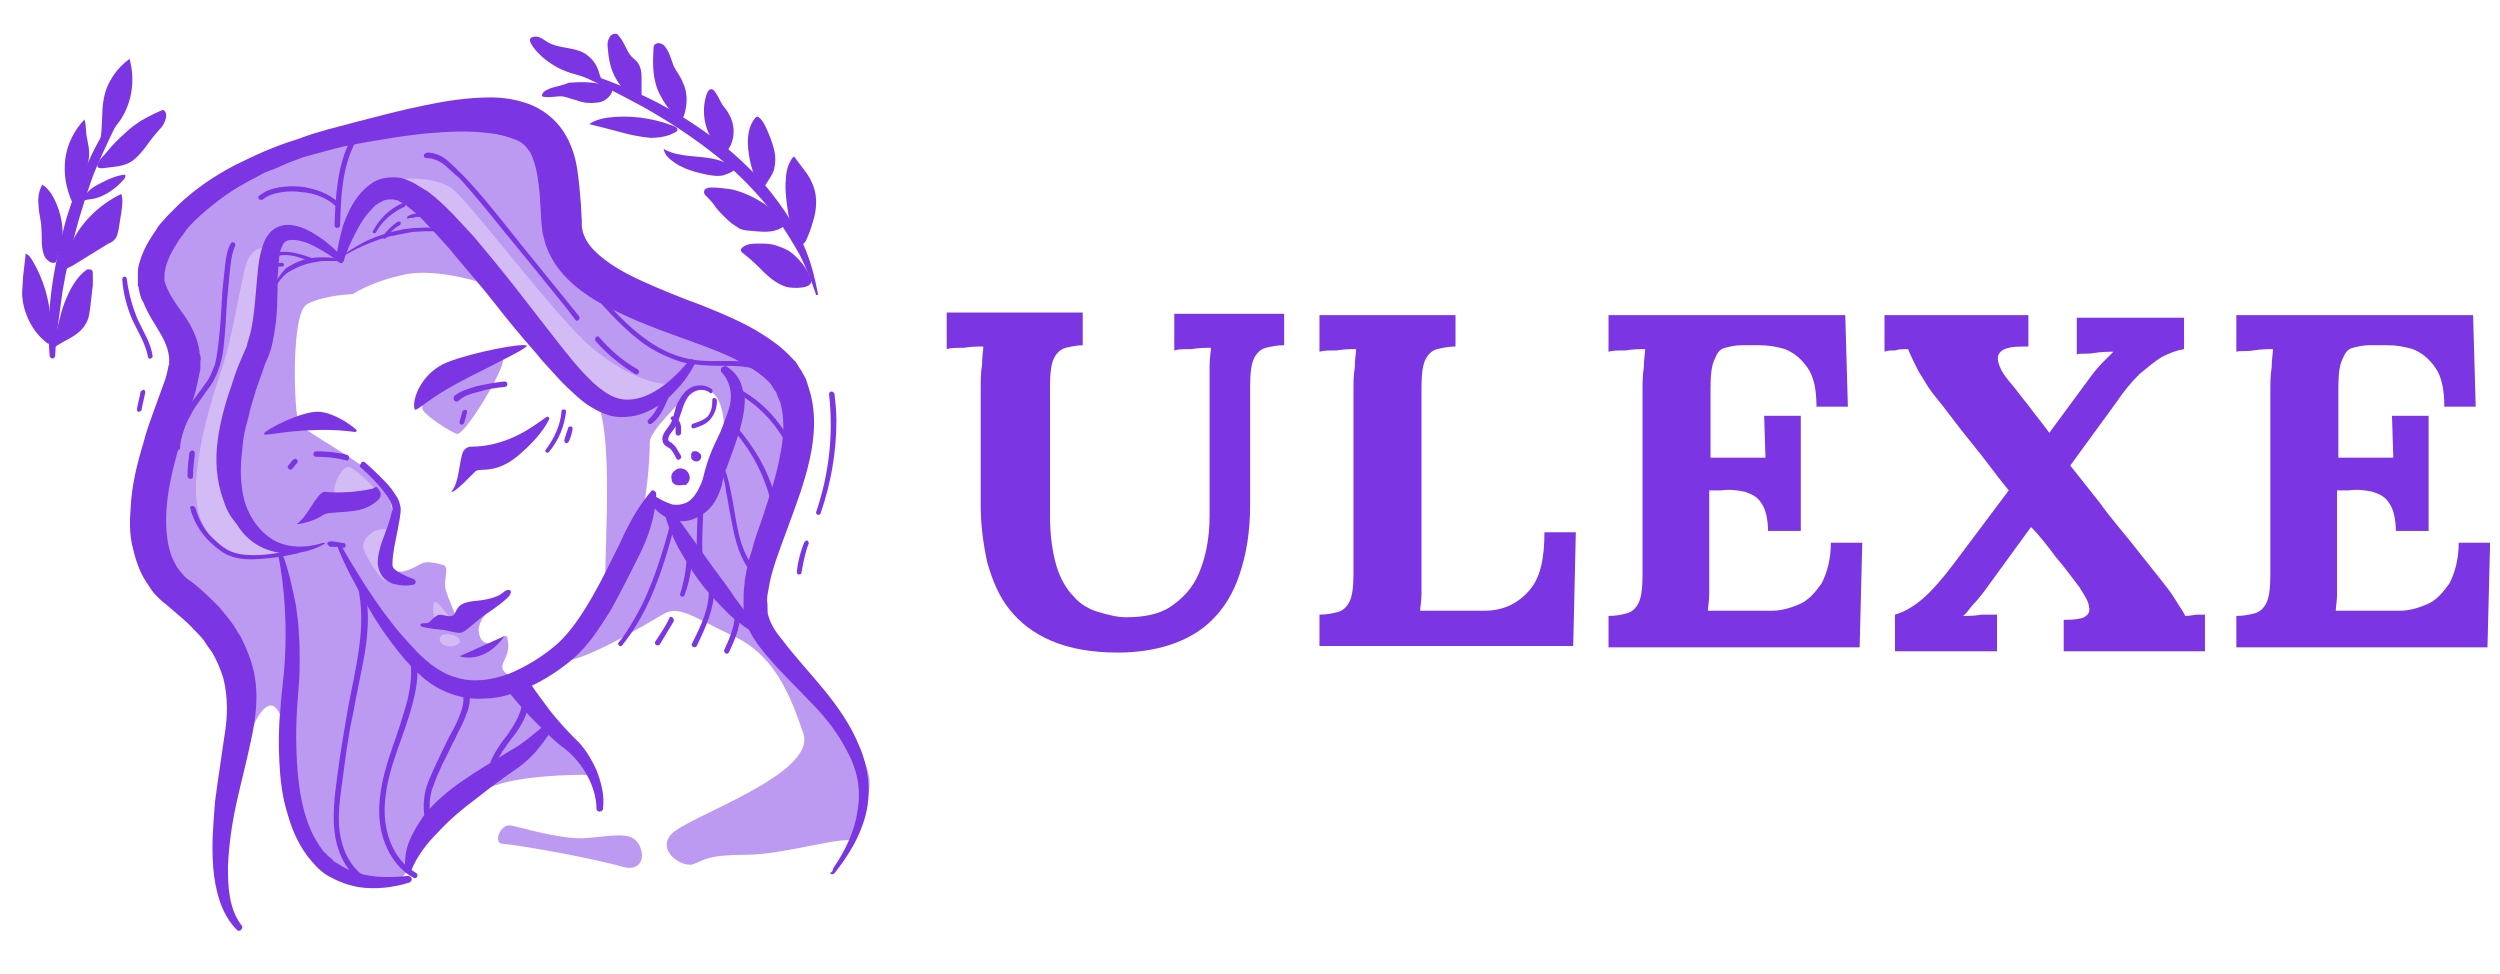 <svg width="272" height="106" viewBox="0 0 272 106" fill="none" xmlns="http://www.w3.org/2000/svg">
<path d="M117.942 37.558C117.231 37.558 116.519 37.7 115.95 37.842C115.381 37.985 114.954 38.411 114.669 38.981C114.385 39.55 114.242 40.546 114.242 41.969V56.2C114.242 58.335 114.527 60.185 114.954 61.608C115.381 63.031 116.092 64.169 116.804 64.881C117.515 65.735 118.512 66.304 119.508 66.588C120.504 66.873 121.5 67.158 122.496 67.158C124.346 67.158 126.054 66.873 127.335 66.019C128.615 65.165 129.754 64.027 130.465 62.319C131.177 60.611 131.604 58.619 131.604 56.058V42.538C131.604 41.542 131.604 40.688 131.604 39.835C131.604 38.981 131.746 38.269 131.746 37.842C131.177 37.842 130.465 37.842 129.612 37.985C128.758 37.985 128.188 37.985 127.762 38.127V34.142H139.715V37.558C139.004 37.558 138.292 37.7 137.723 37.842C137.154 37.985 136.727 38.411 136.442 38.981C136.158 39.55 136.015 40.546 136.015 41.969V54.919C136.015 57.908 135.588 60.327 134.877 62.462C134.165 64.596 133.169 66.162 131.888 67.442C130.608 68.723 129.042 69.577 127.335 70.146C125.627 70.715 123.635 71 121.642 71C118.796 71 116.377 70.573 114.385 69.719C112.392 68.865 110.969 67.727 109.831 66.304C108.692 64.881 107.981 63.173 107.412 61.181C106.985 59.188 106.7 57.196 106.7 54.919V42.396C106.7 41.4 106.7 40.546 106.842 39.692C106.842 38.839 106.985 38.127 106.985 37.7C106.415 37.7 105.704 37.7 104.85 37.842C103.996 37.842 103.427 37.842 103 37.985V34H117.8V37.558H117.942Z" fill="#7B35E3"/>
<path d="M143.558 70.288V66.873C144.411 66.873 144.981 66.731 145.55 66.588C146.119 66.446 146.546 66.019 146.831 65.45C147.115 64.881 147.258 63.885 147.258 62.462V42.681C147.258 41.685 147.258 40.831 147.4 39.977C147.4 39.123 147.542 38.412 147.542 37.985C146.973 37.985 146.261 37.985 145.408 38.127C144.554 38.127 143.985 38.127 143.558 38.269V34.285H158.358V37.7C157.646 37.7 156.935 37.842 156.365 37.985C155.796 38.127 155.369 38.554 155.085 39.123C154.8 39.692 154.658 40.688 154.658 42.112V61.892C154.658 62.889 154.658 63.742 154.658 64.596C154.658 65.45 154.515 66.019 154.515 66.446H161.488C163.481 66.446 165.046 65.735 166.327 64.312C167.608 62.889 168.035 60.754 168.035 57.908H171.45L171.165 70.288H143.558Z" fill="#7B35E3"/>
<path d="M192.368 57.908C192.368 56.485 192.084 55.346 191.657 54.777C191.23 54.065 190.661 53.781 189.807 53.496C189.095 53.354 188.241 53.212 187.245 53.354H185.965V61.892C185.965 62.889 185.965 63.742 185.965 64.596C185.965 65.45 185.822 66.019 185.822 66.446H192.795C193.791 66.446 194.788 66.162 195.784 65.735C196.78 65.308 197.491 64.454 198.203 63.458C198.772 62.319 199.199 60.896 199.199 59.046H202.615L202.33 70.431H175.007V67.015C175.861 67.015 176.43 66.873 176.999 66.731C177.568 66.588 177.995 66.162 178.28 65.592C178.565 65.023 178.707 64.027 178.707 62.604V42.681C178.707 41.685 178.707 40.831 178.849 39.977C178.849 39.123 178.991 38.412 178.991 37.985C178.422 37.985 177.711 37.985 176.857 38.127C176.003 38.127 175.434 38.127 175.007 38.269V34.285H200.765L201.049 44.246H197.634C197.634 42.396 197.349 40.973 196.638 39.977C195.926 38.981 195.215 38.412 194.218 37.985C193.222 37.7 192.368 37.558 191.372 37.558H189.522C188.811 37.558 188.241 37.7 187.672 37.842C187.103 37.985 186.818 38.412 186.534 39.123C186.249 39.692 186.107 40.688 186.107 42.112V49.796H192.084L191.941 45.242H195.926V57.765H192.368V57.908Z" fill="#7B35E3"/>
<path d="M206.174 70.288V66.873C207.17 66.588 208.166 66.019 209.162 65.165C210.158 64.312 211.297 63.031 212.577 61.323L218.554 53.354C217.131 51.646 215.851 49.796 214.427 48.089C213.004 46.381 211.724 44.531 210.301 42.823C209.731 42.112 209.304 41.258 208.735 40.404C208.308 39.55 207.881 38.696 207.597 37.985C207.027 37.985 206.601 37.985 206.174 38.127C205.747 38.127 205.32 38.127 205.035 38.269V34.285H220.689V37.7H220.12C218.981 37.7 218.27 37.842 217.843 38.127C217.416 38.412 217.274 38.839 217.416 39.408C217.558 39.977 217.843 40.546 218.412 41.258C219.266 42.254 219.977 43.25 220.689 44.104C221.401 45.1 222.254 46.096 222.966 47.092L226.951 41.685C227.662 40.688 228.231 39.977 228.658 39.55C229.085 39.123 229.512 38.696 229.939 38.269C229.37 38.269 228.658 38.269 227.804 38.412C226.951 38.554 226.381 38.412 225.954 38.554V34.569H237.624V37.985C236.77 38.127 236.058 38.412 235.204 38.839C234.493 39.265 233.639 39.977 232.785 40.688C231.931 41.542 231.077 42.538 230.224 43.819L225.243 50.65C226.381 52.073 227.377 53.354 228.516 54.777C229.512 56.2 230.651 57.481 231.789 58.904C232.927 60.327 233.924 61.608 235.062 63.031C235.631 63.742 236.201 64.454 236.627 65.165C237.054 65.877 237.481 66.446 237.766 67.015C238.335 67.015 238.762 66.873 239.047 66.873C239.331 66.873 239.616 66.873 239.901 66.873V70.858H224.531V67.442C225.812 67.442 226.666 67.3 226.951 67.015C227.377 66.731 227.377 66.304 227.235 65.735C227.093 65.165 226.666 64.596 226.239 63.885C225.385 62.746 224.531 61.608 223.677 60.612C222.824 59.473 221.97 58.335 220.974 57.339C220.262 58.335 219.408 59.473 218.697 60.469C217.985 61.465 217.131 62.604 216.42 63.6C215.708 64.596 215.139 65.308 214.712 65.735C214.285 66.162 214.001 66.731 213.574 67.015C214.143 67.015 214.854 67.015 215.566 66.873C216.277 66.873 216.847 66.873 217.274 66.873V70.858H206.174V70.288Z" fill="#7B35E3"/>
<path d="M260.676 57.908C260.676 56.485 260.391 55.346 259.964 54.777C259.538 54.065 258.968 53.781 258.114 53.496C257.403 53.354 256.549 53.212 255.553 53.354H254.272V61.892C254.272 62.889 254.272 63.742 254.272 64.596C254.272 65.45 254.13 66.019 254.13 66.446H261.103C262.099 66.446 263.095 66.162 264.091 65.735C265.088 65.308 265.799 64.454 266.511 63.458C267.08 62.319 267.507 60.896 267.507 59.046H270.922L270.638 70.431H243.314V67.015C244.168 67.015 244.738 66.873 245.307 66.731C245.876 66.588 246.303 66.162 246.588 65.592C246.872 65.023 247.014 64.027 247.014 62.604V42.681C247.014 41.685 247.014 40.831 247.157 39.977C247.157 39.123 247.299 38.412 247.299 37.985C246.73 37.985 246.018 37.985 245.164 38.127C244.311 38.269 243.741 38.127 243.314 38.269V34.285H269.072L269.357 44.246H265.941C265.941 42.396 265.657 40.973 264.945 39.977C264.234 38.981 263.522 38.412 262.526 37.985C261.53 37.7 260.676 37.558 259.68 37.558H257.83C257.118 37.558 256.549 37.7 255.98 37.842C255.411 37.985 255.126 38.412 254.841 39.123C254.557 39.692 254.414 40.688 254.414 42.112V49.796H260.391L260.249 45.242H264.234V57.765H260.676V57.908Z" fill="#7B35E3"/>
<mask id="mask0_2251_989" style="mask-type:luminance" maskUnits="userSpaceOnUse" x="1" y="3" width="95" height="100">
<path d="M95.7 3H1.9V102.2H95.7V3Z" fill="white"/>
</mask>
<g mask="url(#mask0_2251_989)">
<path d="M53.5 31.1C53.5 31.1 47.6 29 43.9 29.9C40.2 30.7 38.4 32 38.4 32C38.4 32 35.2 32.1 33.4 33.1C31.6 34.1 32 45.1 32.5 46C33 47 40.2 50.5 41.8 52.9C43.5 55.4 42.2 58.5 42.1 59.9C42 61.3 42.2 62.1 43.2 62.2C44.2 62.3 45.3 61.6 45.9 61.3C46.5 61 47.7 61.3 48.3 61.5C48.9 61.8 48.2 63.2 48.5 64.2C48.8 65.2 49.3 66.2 49.6 67.1C49.9 68 53.4 65.8 53.4 66C53.4 66.3 51.9 67.5 52.1 68.8C52.3 70.1 53.1 70 53.5 70C54 70 55.1 68.7 55.2 69.4C55.3 70.1 55.5 70.6 54.8 72C54.1 73.4 56 73.8 57.5 73.4C58.2 73.2 57.4 75 58.4 76.8C59.4 78.7 62.7 81 63.9 82.9C65.2 84.8 64.5 84.3 63.3 84.3C62.1 84.3 57.6 84.4 54.7 85.2C51.9 86 49.6 87.2 49.6 87.2C49.6 87.2 45.1 92.9 44.6 93.9C44.1 95 44.1 95.8 42.2 95.7C40.3 95.6 32.2 95.6 31.4 83.3C30.6 70.9 26.8 79.1 26.2 83.7C25.6 88.3 26.1 70.8 23.3 67.6C20.4 64.4 13.4 58.9 17.1 49.7C20.8 40.5 20 36.8 18.2 33.5C16.4 30.2 15.7 27.7 19.1 24.3C22.5 20.9 34.6 13.2 52.2 12.8C58.9 13.1 59.8 18 61.3 22.5C62.8 27 62.8 29.2 67.2 31.4C71.6 33.6 79.3 35.6 83.1 38.5C86.9 41.5 87.8 42.7 86.7 48.1C85.6 53.5 83 59.4 83.3 64.1C83.6 68.8 84.1 70.5 86.3 72.6C88.5 74.7 90.2 76 91.6 78.6C93 81.2 94.3 82.5 94.6 84.8C94.8 87 92.8 92.8 92.8 91.7C92.8 90.6 85.5 93 81.2 93C76.9 93 76.6 93.6 75.5 94C74.4 94.5 71.4 92.7 73 90.8C74.6 88.9 88.9 84.3 87.4 79.8C85.9 75.3 84.1 71.2 79.8 69.2C75.5 67.2 73.9 65.8 72.2 66.8C70.6 67.7 63.2 72.3 60.9 71.9C61.9 70 69.6 55.6 70.4 55C71.2 54.4 72 56 73.9 55.8C75.8 55.5 77.1 53.9 78.1 50.9C79.2 47.9 78.9 44.2 77.8 43C76.7 41.7 74.7 42.6 74.2 43.4C73.7 44.2 70.7 46.9 70.7 48.1C70.7 49.3 70.5 56.2 68.4 60.4C66.3 64.6 66.5 64.8 66 64.3C65.4 63.5 67 48.4 65 43.8C63.4 41.5 53.5 31.1 53.5 31.1Z" fill="#BD9AF1"/>
<path d="M43.2 19.5C42.4 19.6 47.4 18.8 49.5 20.8C51.7 22.8 60.1 33.9 63.8 37.3C67.5 40.7 71.6 42.1 73.1 41.7C74.6 41.3 70.1 45.4 67.4 44.4C64.6 43.4 58.3 37 54.9 32.9C51.7 28.8 44.1 19.4 43.2 19.5Z" fill="#D3BCF6"/>
<path d="M48.7 69C49.6 69 50.2 69.6 50 69.9C49.8 70.2 49.1 70.5 48.4 70.2C47.7 70 47.5 69 48.7 69Z" fill="#D3BCF6"/>
<path d="M49.001 67.1C48.801 67.1 48.201 66.2 47.601 65.6C47.001 65 47.001 66.9 47.401 67.5C47.801 68.1 49.001 67.1 49.001 67.1Z" fill="#D3BCF6"/>
<path d="M28.701 27C28.701 27 27.201 26.7 26.601 29.4C26.001 32 25.201 36.7 24.401 39.3C23.601 41.8 20.201 51.3 21.701 56.1C23.201 60.9 27.901 61.7 31.201 59.7C31.201 59.7 28.101 60.7 26.201 56.1C24.401 51.5 25.601 46 27.301 42C28.901 37.9 28.701 27 28.701 27Z" fill="#D3BCF6"/>
<path d="M40.901 53.3C40.901 53.3 38.701 50.9 37.901 50.8C37.201 50.7 35.701 53.5 36.701 54.1C37.801 54.7 40.901 53.3 40.901 53.3Z" fill="#D3BCF6"/>
<path d="M40.7 57.8C39.8 58.3 39.3 59.2 39.6 59.9C39.9 60.6 41.6 63.6 42.1 63.1C42.6 62.6 42.3 58 42.2 57.8C42.2 57.5 41.4 57.5 40.7 57.8Z" fill="#D3BCF6"/>
<path d="M48.501 41.3C46.501 42.4 45.701 44 46.001 44.6C46.301 45.2 48.801 46.9 49.701 47.2C50.601 47.5 55.601 39 54.601 39C53.601 38.9 50.101 40.3 48.501 41.3Z" fill="#BD9AF1"/>
<path d="M55.5 89.8C56.3 89.9 60.7 91.3 63.5 91.2C65.3 91.1 67.2 90.7 68.4 91C69.1 91.2 69.5 91.7 69.7 92.3C70.2 93.7 69.4 94.8 67.7 94.3C66.4 93.9 62.7 93.1 59.3 92.5C55.8 91.9 55.6 91.9 54.6 91.8C53.7 91.7 54.4 89.7 55.5 89.8Z" fill="#BD9AF1"/>
<path d="M36.6 28.1C36.7 26.9 37.001 25.8 37.3 24.6C37.7 23.5 38.2 22.3 39.001 21.3C39.401 20.8 39.901 20.3 40.501 19.9C41.1 19.5 41.901 19.3 42.7 19.3C43.1 19.3 43.401 19.3 43.8 19.4C44.2 19.5 44.501 19.7 44.8 19.8C45.401 20.1 45.901 20.5 46.501 20.8C48.501 22.3 50.001 24.1 51.6 25.8C53.1 27.6 54.6 29.4 56.001 31.2L60.2 36.6C61.6 38.4 63.001 40.2 64.6 41.7C65.4 42.4 66.201 43 67.1 43.3C68.001 43.6 69.001 43.5 69.9 43.2C71.9 42.5 73.6 40.9 75.001 39.2C75.1 39.1 75.3 39 75.501 39.2C75.6 39.3 75.701 39.5 75.6 39.6C75.001 40.7 74.4 41.6 73.501 42.5C72.701 43.4 71.701 44.2 70.6 44.7C70.001 45 69.4 45.2 68.701 45.3C68.001 45.4 67.3 45.4 66.701 45.3C65.4 45 64.201 44.3 63.2 43.5C62.3 42.7 61.401 41.9 60.6 41C59.8 40.1 59.001 39.3 58.3 38.4C56.8 36.7 55.3 34.9 53.901 33.1C52.501 31.3 51.001 29.6 49.501 27.8C48.8 26.9 48.001 26.1 47.3 25.3C46.501 24.5 45.8 23.6 45.001 23C44.6 22.7 44.2 22.3 43.8 22.1C43.6 22 43.401 21.9 43.3 21.8C43.1 21.8 42.901 21.7 42.7 21.7C42.3 21.7 41.901 21.7 41.6 21.9C41.2 22.1 40.8 22.3 40.501 22.7C39.8 23.4 39.2 24.3 38.7 25.3C38.2 26.3 37.7 27.3 37.401 28.4C37.3 28.6 37.1 28.7 37.001 28.6C36.6 28.4 36.501 28.2 36.6 28.1Z" fill="#7B35E3"/>
<path d="M35.1 59.3C34.1 59.8 33.1 60.1 32.001 60.2C30.901 60.3 29.701 60.1 28.601 59.6C27.5 59.1 26.601 58.3 26 57.4C25.701 56.9 25.3 56.5 25 56C24.701 55.5 24.5 55 24.3 54.4C23.5 52.2 23.401 49.9 23.701 47.8C24 45.6 24.601 43.6 25.3 41.6C25.601 40.6 26 39.6 26.401 38.7L26.701 38C26.8 37.8 26.901 37.6 26.901 37.4C27 37 27.201 36.5 27.3 36C27.701 34.1 27.8 32.1 28 30C28.101 28.9 28.201 27.9 28.601 26.7C28.8 26.1 29.101 25.5 29.701 25C30.401 24.5 31.101 24.4 31.8 24.5C33.1 24.7 34.001 25.3 34.901 25.9C35.8 26.5 36.6 27.3 37.3 28C37.401 28.1 37.401 28.3 37.3 28.5C37.2 28.6 37.001 28.6 36.901 28.5C36.1 27.9 35.2 27.3 34.401 26.9C33.501 26.4 32.6 26.1 31.8 26.1C31 26.1 30.8 26.4 30.5 27.3C30.3 28.1 30.3 29.2 30.201 30.2C30.201 32.2 30.201 34.4 29.8 36.5C29.701 37.1 29.601 37.6 29.401 38.2C29.3 38.5 29.201 38.8 29.101 39L28.8 39.7C28.5 40.7 28.101 41.6 27.8 42.6C27.5 43.6 27.201 44.5 27 45.5C26.701 46.5 26.5 47.4 26.401 48.4C26.3 49.4 26.201 50.3 26.201 51.3C26.201 52.2 26.3 53.2 26.5 54.1C26.901 55.9 28 57.6 29.5 58.6C31 59.6 33.1 59.7 35.001 59.1C35.2 59 35.401 59.1 35.401 59.3C35.3 59.1 35.2 59.2 35.1 59.3Z" fill="#7B35E3"/>
<path d="M37.2 59.5C39.4 63.3 41.7 67 44.7 70.2C46.1 71.8 47.8 73.2 49.6 73.7C51.5 74.3 53.5 74 55.4 73.3C57.3 72.5 59.1 71.4 60.7 70C62.1 68.7 63.3 66.9 64.4 65C65.5 63.1 66.4 61.2 67.4 59.2C68.3 57.2 69.3 55.3 70.8 53.5C70.9 53.3 71.1 53.3 71.3 53.5C71.4 53.6 71.4 53.7 71.4 53.8C71.3 56.1 70.6 58.3 69.6 60.3C68.6 62.3 67.6 64.3 66.5 66.3C65.3 68.2 64.1 70.2 62.2 71.8C60.4 73.3 58.4 74.5 56.2 75.3C55.1 75.7 53.9 76 52.7 76C51.5 76.1 50.2 75.9 49.1 75.5C48 75.1 46.9 74.5 46 73.7C45.1 72.9 44.3 72.1 43.6 71.2C42.2 69.5 40.9 67.6 39.8 65.6C38.7 63.7 37.6 61.7 36.8 59.7C36.7 59.5 36.8 59.4 37 59.3C36.9 59.3 37.1 59.3 37.2 59.5Z" fill="#7B35E3"/>
<path d="M79.1 39.9C80 40.5 80.6 41.3 80.8 42.4C81 42.9 81.1 43.5 81 44C81 44.5 80.9 45 80.8 45.5C80.4 47.4 79.7 49.1 79.1 50.8C78.9 51.2 78.8 51.6 78.7 52C78.6 52.5 78.5 53 78.3 53.5C77.9 54.5 77.3 55.5 76.2 56.1C75.1 56.8 73.8 56.9 72.7 56.4C72.1 56.1 71.7 55.8 71.4 55.5C71 55.1 70.8 54.7 70.5 54.2C70.4 54 70.5 53.8 70.7 53.8C70.8 53.8 71 53.8 71 53.8C71.7 54.3 72.5 54.7 73.2 54.9C73.9 55 74.6 54.8 75 54.5C75.5 54.1 75.9 53.5 76.2 52.8C76.4 52.4 76.5 52 76.6 51.6C76.7 51.1 76.9 50.6 77 50.2C77.3 49.3 77.7 48.4 78.1 47.6C78.5 46.8 78.8 45.9 79.1 45.1C79.4 44.3 79.6 43.5 79.5 42.7C79.4 41.9 79.1 41.1 78.5 40.5C78.4 40.4 78.4 40.2 78.5 40C78.8 39.8 79 39.8 79.1 39.9Z" fill="#7B35E3"/>
<path d="M90.7 94.4C92 92.5 93 90.4 93.3 88.2C93.7 86 93.3 83.8 92.2 81.8C91.2 79.8 89.8 78 88.2 76.4C86.6 74.7 84.9 73.1 83.3 71.2C82.5 70.2 81.7 69.2 81.2 67.8L81 67.3C81 67.1 80.9 66.9 80.9 66.7C80.9 66.5 80.9 66.3 80.9 66.1V65.6C80.9 64.9 80.9 64.3 81 63.6C81 63 81.2 62.3 81.3 61.7C81.4 61.1 81.6 60.5 81.8 59.9C82.1 58.7 82.5 57.6 82.9 56.5C83.6 54.3 84.4 52.1 84.8 49.9C85.3 47.7 85.4 45.6 84.9 43.8L84.6 43.1C84.5 42.9 84.5 42.6 84.3 42.5C84.2 42.3 84.1 42.2 84 42L83.8 41.7L83.6 41.5C83 40.9 82.2 40.3 81.3 39.8C79.5 38.7 77.3 37.9 75.1 37.1C72.9 36.3 70.6 35.5 68.4 34.5C66.2 33.5 63.8 32.4 61.7 30.3C60.7 29.3 59.8 28 59.3 26.4C59.2 26 59.1 25.6 59 25.2C59 24.8 58.9 24.4 58.9 24.1L58.8 22.4C58.7 20.2 58.4 17.9 57.7 16.6C57.3 16 56.9 15.5 56.1 15.2C55.3 14.9 54.4 14.6 53.3 14.5C51.2 14.2 48.9 14.3 46.6 14.5C44.3 14.7 42 15.1 39.7 15.5C38.6 15.7 37.4 15.9 36.3 16.2C35.2 16.5 34.1 16.8 33 17.1L31.4 17.7L29.8 18.4C29.2 18.6 28.7 18.8 28.2 19.1C27.7 19.4 27.2 19.6 26.7 19.9C24.7 21 22.9 22.4 21.3 23.9C20.9 24.3 20.5 24.7 20.2 25.1C19.9 25.6 19.5 26 19.3 26.4C18.7 27.3 18.2 28.3 18 29.2C18 29.4 17.9 29.6 17.9 29.8V30.1C17.9 30.2 17.9 30.2 17.9 30.3V30.4C17.9 30.4 17.9 30.5 17.9 30.6L18 30.9C18.1 31.2 18.2 31.4 18.3 31.6C18.7 32.5 19.4 33.4 20.1 34.4C20.8 35.4 21.5 36.8 21.7 38.2C21.7 38.4 21.7 38.5 21.8 38.7C21.8 38.9 21.9 39 21.8 39.3V39.7V40C21.8 40.2 21.8 40.4 21.7 40.6C21.6 41.3 21.4 41.9 21.3 42.5C20.6 44.8 19.9 47 19.3 49.2C18.7 51.4 18.2 53.6 18.1 55.7C18 57.8 18.2 59.9 19.1 61.4C19.2 61.6 19.3 61.8 19.5 62C19.6 62.2 19.8 62.4 19.9 62.5C20 62.7 20.2 62.8 20.4 63L20.7 63.2L21.1 63.5C22.1 64.3 23 65.2 23.9 66.1C24.3 66.6 24.7 67.1 25.1 67.6C25.5 68.1 25.8 68.7 26.2 69.3C26.8 70.5 27.3 71.7 27.6 73C28.2 75.7 27.8 78.3 27.3 80.6C26.8 83 26.2 85.2 25.7 87.5C25.2 89.8 24.9 92 24.8 94.3C24.8 96.5 24.9 98.9 26.3 100.7C26.4 100.8 26.4 101 26.2 101.2C26.1 101.3 25.9 101.3 25.8 101.2C24.9 100.3 24.3 99.2 23.9 98C23.5 96.8 23.3 95.6 23.2 94.4C23 92 23.2 89.6 23.4 87.2C23.7 84.8 24.1 82.4 24.4 80.2C24.8 77.9 24.8 75.8 24.3 73.8C24 72.8 23.6 71.9 23.1 71C22.8 70.6 22.5 70.2 22.2 69.7C21.9 69.3 21.5 68.9 21.1 68.5C20.4 67.7 19.5 67 18.7 66.3L18 65.7C17.7 65.5 17.4 65.2 17.2 65C16.9 64.7 16.7 64.5 16.5 64.2C16.3 63.9 16.1 63.6 15.9 63.3C15.1 62.1 14.7 60.7 14.4 59.4C14.1 58.1 14.1 56.7 14.2 55.5C14.3 52.9 14.9 50.5 15.6 48.2C15.9 47 16.3 45.9 16.7 44.8C17.1 43.7 17.5 42.6 17.9 41.5C18.1 41 18.2 40.4 18.3 40C18.3 39.9 18.3 39.8 18.4 39.7V39.6C18.4 39.6 18.4 39.6 18.4 39.5C18.4 39.5 18.4 39.3 18.4 39.2C18.4 39.1 18.4 39 18.4 38.9C18.3 38 18 37.2 17.4 36.2C16.9 35.3 16.1 34.2 15.6 32.9C15.4 32.6 15.3 32.3 15.2 31.9L15.1 31.4C15.1 31.3 15.1 31.2 15 31.1V30.8C15 30.6 15 30.4 15 30.2C15 30 15 29.8 15 29.6C15 29.2 15.1 28.8 15.2 28.5C15.6 27.1 16.3 26 17 25C17.3 24.4 17.8 24 18.2 23.5C18.7 23 19.1 22.6 19.5 22.2C21.3 20.5 23.4 19.1 25.5 18C27.7 16.9 29.9 15.9 32.2 15.2C32.8 15 33.3 14.8 33.9 14.6L35.6 14.1L39 13.2C41.3 12.6 43.6 12 46 11.5C48.4 11 50.8 10.6 53.4 10.6C54.7 10.6 56.1 10.8 57.5 11.3C58.9 11.8 60.4 12.9 61.3 14.3C62.2 15.7 62.6 17.1 62.8 18.4C63 19.7 63.1 20.9 63.2 22.2L63.3 24V24.6C63.3 24.8 63.4 25 63.4 25.2C63.6 25.9 64 26.6 64.7 27.3C66 28.6 67.9 29.7 69.9 30.6C71.9 31.5 74.1 32.4 76.3 33.2C78.5 34.1 80.8 35 83 36.4C84.1 37.1 85.2 37.9 86.2 39L86.6 39.4L86.9 39.9C87.1 40.2 87.3 40.5 87.5 40.9C87.7 41.2 87.8 41.6 87.9 41.9L88.2 42.9C88.9 45.7 88.5 48.4 87.9 50.8C87.3 53.2 86.4 55.5 85.6 57.7C84.8 59.9 83.9 62.1 83.6 64.2C83.5 64.7 83.4 65.2 83.5 65.7C83.5 65.9 83.5 66.2 83.5 66.4V66.7L83.6 67C83.8 67.8 84.4 68.8 85.1 69.6C87.8 73.2 91.6 76.5 93.5 81.2C94.5 83.5 94.8 86.2 94.2 88.6C93.6 91 92.3 93.1 90.8 95C90.7 95.1 90.5 95.2 90.3 95C90.7 94.8 90.6 94.5 90.7 94.4Z" fill="#7B35E3"/>
<path d="M57.6 74.2C58.3 75.3 59.1 76.3 59.9 77.4C60.7 78.4 61.6 79.4 62.5 80.3C63.6 81.3 64.3 82.5 64.9 83.8C65.4 85.1 65.8 86.5 65.6 88C65.6 88.2 65.4 88.3 65.2 88.3C65 88.3 64.9 88.1 64.9 88C64.9 86.8 64.5 85.5 63.9 84.4C63.3 83.3 62.5 82.3 61.5 81.5C60.4 80.7 59.4 79.7 58.4 78.7C57.4 77.7 56.5 76.7 55.6 75.6C55.2 75.1 55.3 74.4 55.8 74C56.3 73.6 57 73.7 57.4 74.2C57.6 74.1 57.6 74.1 57.6 74.2Z" fill="#7B35E3"/>
<path d="M60.3 79C59.8 79.8 59.2 80.7 58.6 81.4C58.001 82.2 57.2 82.9 56.401 83.5C54.8 84.6 53.3 85.7 51.8 86.9C50.3 88 48.901 89.2 47.7 90.5C46.401 91.8 45.401 93.1 44.7 94.8C44.6 95 44.401 95.1 44.3 95C44.2 95 44.1 94.8 44.1 94.7C44.001 93.7 44.1 92.6 44.501 91.6C44.901 90.6 45.401 89.8 46.001 88.9C47.2 87.3 48.8 86 50.401 84.9C52.001 83.8 53.7 82.8 55.3 81.8C56.8 81 58.3 79.7 59.7 78.5C59.8 78.4 60.1 78.4 60.2 78.5C60.3 78.8 60.3 78.9 60.3 79Z" fill="#7B35E3"/>
<path d="M73.001 55.4C74.601 57.5 76.101 59.7 77.701 61.9C78.501 63 79.301 64 80.001 65.1C80.801 66.2 81.601 67.2 82.401 68.3C82.501 68.4 82.501 68.6 82.301 68.8C82.201 68.9 82.001 68.9 81.901 68.8C80.701 68 79.601 67.2 78.701 66.2C77.701 65.2 76.801 64.2 76.001 63.1C75.201 62 74.501 60.8 73.801 59.6C73.201 58.4 72.601 57.1 72.301 55.8C72.301 55.6 72.301 55.4 72.501 55.4C72.701 55.2 72.901 55.3 73.001 55.4Z" fill="#7B35E3"/>
<path d="M30.701 60.2C31.401 62 31.801 63.9 32.201 65.9C32.301 66.8 32.501 67.8 32.501 68.8C32.601 69.8 32.601 70.7 32.601 71.7C32.601 72.7 32.601 73.6 32.501 74.6L32.301 77.4C32.201 79.2 32.201 81 32.301 82.8C32.501 86.3 33.101 89.9 35.101 92.5C35.201 92.7 35.401 92.8 35.501 92.9C35.601 93.1 35.801 93.2 35.901 93.3C36.101 93.4 36.201 93.6 36.301 93.7L36.801 94C37.401 94.4 38.201 94.8 39.001 95C40.601 95.5 42.501 95.5 44.301 95.3H44.401C44.601 95.3 44.701 95.4 44.801 95.6C44.801 95.8 44.701 95.9 44.601 96C42.701 96.6 40.801 96.8 38.901 96.5C37.901 96.3 37.001 96 36.101 95.5C35.201 95.1 34.501 94.4 33.901 93.7C32.601 92.2 31.801 90.4 31.301 88.6C30.701 86.7 30.501 84.9 30.401 83C30.301 81.1 30.301 79.2 30.501 77.3C30.601 75.4 30.901 73.6 31.001 71.7C31.201 68 31.001 64.2 30.301 60.5C30.301 60.3 30.401 60.2 30.601 60.1C30.601 59.9 30.701 59.9 30.701 60.2Z" fill="#7B35E3"/>
<path d="M39.7 50.3C40.7 51.2 41.7 52.1 42.6 53.2C42.8 53.5 43 53.8 43.2 54.1C43.4 54.4 43.5 54.8 43.6 55.3C43.6 56.1 43.4 56.8 43.3 57.5L42.9 59.5C42.8 60.1 42.7 60.8 42.7 61.3C42.7 61.6 42.7 61.6 42.8 61.8C42.9 61.9 43.1 62.1 43.3 62.2C43.8 62.5 44.4 62.8 45 63C45.2 63.1 45.3 63.3 45.2 63.4C45.2 63.5 45.1 63.6 45 63.6C44.2 63.8 43.5 63.7 42.7 63.5C42.3 63.3 41.9 63.1 41.6 62.7C41.3 62.3 41.1 61.7 41.1 61.3C41.1 60.4 41.3 59.8 41.5 59.1C41.7 58.5 42 57.8 42.2 57.2C42.4 56.6 42.6 55.9 42.7 55.4C42.7 54.9 42.4 54.3 42 53.8C41.2 52.7 40.3 51.8 39.3 50.9C39.1 50.8 39.1 50.6 39.3 50.4C39.3 50.2 39.5 50.2 39.7 50.3Z" fill="#7B35E3"/>
<path d="M45.8 68.1C45.7 68.2 46.8 68.4 47.9 68.5C49 68.6 49.8 69 50.3 68.8C50.8 68.6 52 67.4 52.9 66.8C53.8 66.2 55.2 65.2 55.5 64.7C55.8 64.1 55.2 64 54.7 64.5C54.1 65 52.9 65.3 51.5 65.4C50.1 65.6 49.9 65.9 49.5 66.7C49.1 67.5 48.1 66.6 47.5 67C46.9 67.4 46.7 67.9 46.2 67.8C45.5 67.8 45.8 68.1 45.8 68.1Z" fill="#7B35E3"/>
<path d="M50 71.4C50 71.4 52.6 72.4 54.9 69.2L50 71.4Z" fill="#7B35E3"/>
<path d="M59.401 45.4C58.001 46.4 55.201 48.6 51.201 48.6C50.901 48.6 50.601 48.8 50.401 49.1C49.901 50.3 50.001 52.5 49.101 53.5C49.401 53.7 51.201 51.8 51.701 51.3C52.201 50.8 54.001 51.8 56.801 49.2C58.501 47.7 59.301 46.5 59.701 45.7C59.901 45.5 59.601 45.2 59.401 45.4Z" fill="#7B35E3"/>
<path d="M40.401 53.2C39.101 53.5 36.701 53.7 35.301 53.5C34.401 53.7 33.501 56.2 32.301 57C32.601 57.1 34.401 56.6 35.201 56C35.601 55.7 37.501 55.8 39.001 55.5C40.301 55.2 41.101 54.5 41.301 54.2C41.601 53.8 41.301 53.3 41.001 53C40.901 52.9 40.601 53.2 40.401 53.2Z" fill="#7B35E3"/>
<path d="M45.101 44.5C44.801 43.4 45.901 40.5 48.701 39.4C51.501 38.3 56.901 37.3 57.301 37.6C57.601 37.9 51.001 40.9 48.701 42.3C46.401 43.6 45.201 44.9 45.101 44.5Z" fill="#7B35E3"/>
<path d="M38.6 47C38.8 47 38.9 46.8 38.7 46.7C37.9 46 36.2 44.9 34.7 44.8C32.8 44.7 28.8 46.8 28.7 47.2C28.7 47.5 30.7 46.9 34 46.8C36.3 46.7 37.9 46.9 38.6 47Z" fill="#7B35E3"/>
<path d="M36.901 28.1C37.701 27.4 38.601 26.9 39.501 26.4C40.401 25.9 41.401 25.6 42.401 25.3C43.401 25 44.501 24.8 45.501 24.8C46.601 24.7 47.601 24.8 48.601 25L48.701 25.1L48.601 25.2C47.601 25.2 46.601 25.1 45.501 25.2C45.001 25.2 44.501 25.3 44.001 25.4C43.501 25.5 43.001 25.6 42.501 25.7C41.501 25.9 40.601 26.3 39.601 26.7C38.701 27.1 37.801 27.6 36.901 28.1H36.801C36.901 28.2 36.901 28.2 36.901 28.1Z" fill="#7B35E3"/>
<path d="M36.9 28.4C36.3 28.4 35.6 28.4 35 28.4C34.4 28.5 33.7 28.6 33.1 28.8C32.5 29 31.9 29.3 31.4 29.6C30.9 29.9 30.5 30.4 30.1 31C30.1 31.1 30 31.1 29.9 31C29.9 31 29.8 30.9 29.9 30.9C30.2 30.3 30.6 29.7 31.1 29.2C31.7 28.8 32.3 28.5 32.9 28.3C33.6 28.1 34.2 28 34.9 28C35.6 28 36.2 28 36.9 28.2L37 28.3C37 28.4 36.9 28.4 36.9 28.4Z" fill="#7B35E3"/>
<path d="M84.401 26.7C83.801 26.5 83.201 26.5 82.601 26.5C82.001 26.5 81.301 26.5 80.801 26.9C80.701 27 80.601 27.1 80.601 27.2C80.601 27.4 80.801 27.5 80.901 27.6C81.701 28.2 82.401 28.9 83.101 29.6C83.801 30.3 84.601 30.9 85.501 31.2C86.201 31.4 88.701 31.5 88.201 30.3C87.801 29.2 87.001 28.2 86.101 27.5C85.601 27.1 85.001 26.9 84.401 26.7Z" fill="#7B35E3"/>
<path d="M85.5 19.6C85.5 18.8 85.7 17.9 86.2 17.2L86.3 17.1C86.4 17 86.5 17.1 86.6 17.3C86.9 17.7 87.2 18.1 87.5 18.5C87.8 18.9 88.1 19.3 88.3 19.8C88.9 21 88.9 22.3 88.6 23.6C88.4 24.3 88.2 25 87.9 25.7C87.7 26.2 87.4 27 86.8 26.3C86.4 25.8 86.2 24.9 86 24.3C85.8 23.6 85.7 22.9 85.6 22.1C85.5 21.2 85.4 20.4 85.5 19.6Z" fill="#7B35E3"/>
<path d="M77.401 20.4C77.201 20.4 77.101 20.4 76.901 20.5C76.701 20.5 76.601 20.7 76.601 20.9C76.601 21.1 76.701 21.2 76.801 21.3C77.201 21.7 77.601 22.1 77.901 22.6C78.401 23.2 79.001 23.8 79.601 24.3C79.901 24.5 80.201 24.7 80.501 24.9C80.801 25 81.201 25.1 81.601 25.1C82.701 25.2 84.001 25.4 85.001 24.8C85.801 24.4 85.101 23.9 84.701 23.5C84.201 23 83.701 22.6 83.201 22.2C82.101 21.5 80.901 20.9 79.601 20.6C78.801 20.5 78.101 20.4 77.401 20.4Z" fill="#7B35E3"/>
<path d="M81.4 16.2C81.3 15 81.4 13.7 82.2 12.8C82.3 12.7 82.3 12.7 82.4 12.7C82.4 12.7 82.5 12.7 82.6 12.8C83 13.1 83.2 13.6 83.4 14C83.7 14.7 84 15.4 84.2 16.2C84.4 17 84.4 17.7 84.2 18.5C84 19.1 83.6 19.6 83.3 20.1C83.2 20.2 83.1 20.4 83 20.4C82.8 20.4 82.5 19.8 82.4 19.7C82.2 19.4 82 19 81.9 18.6C81.6 17.7 81.5 17 81.4 16.2Z" fill="#7B35E3"/>
<path d="M78.1 17.4C76.7 17 75.3 17.1 73.9 16.8C73.3 16.7 72.7 16.5 72.2 16.2C72.3 16.7 72.6 17.1 73 17.4C73.4 17.7 73.8 18 74.3 18.2C75.1 18.6 76 18.8 76.9 19C77.5 19.1 78 19.2 78.6 19.1C78.9 19 80 18.7 80 18.2C79.9 18 78.4 17.5 78.1 17.4Z" fill="#7B35E3"/>
<path d="M79.1 16.6C78.2 16.3 77.6 15.5 77.2 14.7C76.5 13.3 76.4 11.6 76.9 10.2C77 10 77.1 9.7 77.4 9.7C77.5 9.7 77.7 9.8 77.8 10C78.1 10.4 78.3 10.9 78.6 11.4C78.8 11.7 79.1 12 79.3 12.4C79.9 13.4 80 14.7 79.5 15.8C79.4 16 79.2 16.2 79.2 16.5C79.1 16.8 79.2 17 79.3 17.2" fill="#7B35E3"/>
<path d="M72.6 11.6C72.3 11.2 72 10.7 71.8 10.3C71 8.8 71 7 71.1 5.4C71.1 5.2 71.1 4.9 71.3 4.8C71.6 4.6 71.9 4.7 72.2 4.9C72.8 5.5 73 6.4 73.3 7.2C73.6 7.8 74.1 8.4 74.3 9C74.8 10 74.8 11.2 74.5 12.3C74.4 12.7 74.2 13.2 73.7 13C73.2 12.6 72.9 12 72.6 11.6Z" fill="#7B35E3"/>
<path d="M73.001 13.6C70.801 12.8 68.401 12.5 66.101 12.8C65.401 12.9 64.701 13.1 64.101 13.5C65.301 13.8 66.501 14.1 67.601 14.4C68.701 14.7 69.701 14.9 70.801 15C71.501 15 72.201 14.9 72.801 14.7C73.001 14.6 73.601 14.4 73.701 14.2C73.801 13.8 73.201 13.7 73.001 13.6Z" fill="#7B35E3"/>
<path d="M67.101 8.7C66.401 7.6 66.201 6.3 66.101 5C66.101 4.7 66.101 4.4 66.301 4.1C66.401 3.8 66.801 3.6 67.101 3.7C67.201 3.7 67.301 3.9 67.401 4C67.901 4.6 68.101 5.3 68.501 5.9C68.701 6.2 69.001 6.4 69.301 6.7C69.701 7.2 69.801 7.8 69.801 8.4C69.801 9 69.801 9.5 69.801 10.1C69.801 10.6 69.901 10.9 69.301 10.6C68.401 10.3 67.601 9.6 67.101 8.7Z" fill="#7B35E3"/>
<path d="M59.9 9.6C59.7 9.7 59.4 9.8 59.3 9.9C59.1 10 58.9 10.3 59 10.5C59.8 10.7 60.6 10.4 61.3 10.5C61.8 10.6 62.2 10.8 62.7 10.9C63.2 11.1 63.7 11.2 64.2 11.2C64.7 11.2 65.3 11.2 65.8 10.9C66.1 10.7 66.6 10.3 66.6 9.8C66.5 9.3 66 9.2 65.6 9.2C64.4 8.9 63.2 8.9 61.9 9C61.2 9.3 60.5 9.4 59.9 9.6Z" fill="#7B35E3"/>
<path d="M63.701 8.4C62.601 8.1 61.401 7.8 60.401 7.2C59.401 6.6 58.401 5.8 57.801 4.8C57.701 4.6 57.601 4.4 57.701 4.2C57.801 4.1 57.901 4 58.101 4C58.701 3.9 59.101 4.3 59.601 4.6C60.801 5.3 62.401 5.1 63.601 5.8C64.401 6.3 65.001 7.1 65.201 8C65.301 8.3 65.401 8.6 65.601 8.9C65.201 9 64.801 8.9 64.501 8.6" fill="#7B35E3"/>
<path d="M61.501 7.3C64.601 8.1 67.701 9.3 70.601 10.7C73.501 12.1 76.201 13.9 78.801 15.9C80.101 16.9 81.201 18 82.401 19.2C83.501 20.4 84.501 21.7 85.401 23C86.301 24.4 87.101 25.8 87.701 27.3C88.301 28.8 88.701 30.4 89.001 32C89.001 32 89.001 32.1 88.901 32.1H88.801C88.301 30.6 87.701 29.1 87.001 27.7C86.201 26.3 85.401 25 84.501 23.7C82.601 21.2 80.401 18.9 78.001 17C75.501 15 72.901 13.3 70.101 11.7C67.301 10.2 64.501 8.7 61.501 7.5C61.401 7.5 61.401 7.4 61.501 7.3Z" fill="#7B35E3"/>
<path d="M5.4 38.7C5.2 36.3 5.3 33.9 5.6 31.6C5.9 29.3 6.4 26.9 7 24.6C7.6 22.3 8.5 20.1 9.5 17.9C10.4 15.7 11.7 13.7 13 11.7C13.1 11.6 13.3 11.5 13.4 11.6C13.5 11.7 13.5 11.8 13.5 11.9C12.4 14 11.4 16.1 10.5 18.2C10 19.3 9.7 20.4 9.3 21.5C9 22.6 8.6 23.7 8.3 24.9C7.7 27.1 7.2 29.4 6.8 31.7C6.5 34.1 6.1 36.4 6 38.7C6 38.8 5.9 39 5.7 39C5.5 39 5.4 38.8 5.4 38.7Z" fill="#7B35E3"/>
<path d="M5.9 37C6.3 35.7 6.5 34.3 7 33C7.5 31.7 8.1 30.5 9.1 29.6C9.2 29.5 9.4 29.4 9.5 29.3C9.7 29.3 9.9 29.3 10 29.4C10.1 29.5 10.1 29.7 10.1 29.8C10.1 30.2 10.1 30.6 10.1 31C10 31.9 9.9 32.8 9.8 33.6C9.7 34.1 9.7 34.5 9.5 34.9C9.2 35.6 8.7 36.1 8.1 36.5C7.5 36.9 6.8 37.2 6.2 37.6C6 37.7 5.9 37.9 5.7 38C5.7 37.7 5.8 37.3 5.9 37Z" fill="#7B35E3"/>
<path d="M13.7 14.4C14.2 13.9 14.8 13.5 15.4 13.1C16.101 12.7 16.901 12.3 17.601 12C17.701 12 17.8 11.9 17.8 12C17.901 12 17.901 12.1 18 12.2C18.201 12.6 18 13.1 17.8 13.5C17.601 13.9 17.201 14.2 17 14.5C16.101 15.5 15.501 16.7 14.4 17.5C13.7 18 12.9 18.1 12.001 18.2C11.7 18.2 10.7 18.5 10.601 18.1C10.501 17.7 11.2 17 11.4 16.8C12.101 15.9 12.9 15.1 13.7 14.4Z" fill="#7B35E3"/>
<path d="M10.9 15.3C11.2 13.8 11 12.2 11.3 10.7C11.6 9 12.7 7.4 14.1 6.4C14.7 8.6 14.4 11 13.2 12.9C12.7 13.7 12 14.4 11.4 15.1" fill="#7B35E3"/>
<path d="M5.5 34.9C5.4 32.6 4.7 30.3 3.5 28.3C3.3 28 3.1 27.7 2.8 27.6C2.7 28.4 2.6 29.3 2.5 30.2C2.5 30.8 2.4 31.4 2.4 32C2.5 34 3.5 36.1 5.1 37.3C5.1 37.3 5.2 37.4 5.3 37.4C5.4 37.4 5.4 37.3 5.4 37.2C5.5 36.8 5.5 36.3 5.6 35.8" fill="#7B35E3"/>
<path d="M7.4 27.7C7.5 27.3 7.6 26.8 7.8 26.4C8.9 24.1 10.9 22.2 13.2 21.1C13.4 21.7 13.3 22.4 13.2 23.1C13.1 23.7 13 24.3 12.9 25C12.8 25.3 12.8 25.6 12.6 25.9C12.4 26.2 12.1 26.4 11.8 26.5C10.5 27.3 9.2 28.1 7.9 28.9C7.7 29 7.5 29.1 7.3 29.2C7.1 29.3 6.9 29.4 6.7 29.2C6.6 29.1 6.6 29 6.6 28.9C6.5 28.5 6.5 28.2 6.5 27.8" fill="#7B35E3"/>
<path d="M6.8 25.9C6.9 24.3 6.5 22.6 5.6 21.1C5.3 20.7 5 20.3 4.6 20.1C4.2 20.8 4.1 21.6 4.2 22.4C4.2 23.2 4.5 24 4.5 24.8C4.6 25.9 4.4 27 4.9 28C5.2 28.4 5.7 28.8 6.1 28.5" fill="#7B35E3"/>
<path d="M7.901 22.1C7.201 20.6 6.901 19 7.101 17.3C7.301 15.7 8.101 14.1 9.201 13C9.401 13.7 9.301 14.4 9.501 15.2C9.601 15.7 9.701 16.2 9.701 16.7C9.701 17.7 9.301 18.8 9.001 19.8" fill="#7B35E3"/>
<path d="M9.201 21.4C9.601 20.6 10.401 20.2 11.201 19.8C12.001 19.4 12.701 19.1 13.601 19C13.701 19.2 13.601 19.4 13.401 19.6C12.601 20.5 11.501 21.3 10.301 21.6C9.801 21.7 9.201 21.7 8.801 22" fill="#7B35E3"/>
<path d="M67.701 70.2C70.201 67.1 71.601 63.4 72.701 59.7C73.001 58.6 73.301 57.6 73.601 56.5C73.701 56.2 73.201 56 73.101 56.4C72.101 60.1 71.001 63.9 69.101 67.2C68.501 68.2 68.001 69.1 67.301 69.9C67.101 70.1 67.501 70.5 67.701 70.2Z" fill="#7B35E3"/>
<path d="M38.2 15.1C36.7 17.9 36.5 21.3 36.4 24.5C36.4 24.9 37 24.9 37 24.5C37.1 21.4 37.2 18.2 38.7 15.4C38.8 15 38.3 14.7 38.2 15.1Z" fill="#7B35E3"/>
<path d="M46.401 17.2C47.101 17.2 47.801 17.5 48.301 17.9C48.901 18.4 49.401 18.9 50.001 19.4C51.001 20.5 52.001 21.7 53.001 22.9C55.001 25.4 57.101 27.9 59.101 30.4C60.301 31.9 61.501 33.3 62.601 34.8C62.801 35.1 63.201 34.7 63.001 34.4C60.901 31.8 58.701 29.1 56.601 26.5C54.601 24 52.601 21.4 50.401 19.1C49.801 18.5 49.201 17.9 48.601 17.4C48.001 16.9 47.201 16.6 46.501 16.6C46.001 16.7 46.001 17.2 46.401 17.2Z" fill="#7B35E3"/>
<path d="M64.801 37.1C66.001 38.5 67.501 39.7 69.101 40.7C69.401 40.9 69.701 40.4 69.401 40.2C67.801 39.3 66.401 38.1 65.201 36.7C65.001 36.4 64.601 36.8 64.801 37.1Z" fill="#7B35E3"/>
<path d="M64.3 31.8C66.2 33.9 68.1 36.1 70.5 37.7C71.6 38.4 72.9 39 74.2 39.4C75.5 39.7 76.9 39.8 78.3 39.8C79.9 39.8 81.5 39.8 83 40.4C83.3 40.5 83.6 40.1 83.3 39.9C80.7 38.8 77.9 39.6 75.2 39.1C72.4 38.6 70.1 37 68.1 35.1C66.9 34 65.9 32.8 64.8 31.6C64.5 31.1 64.1 31.5 64.3 31.8Z" fill="#7B35E3"/>
<path d="M36.8 22C35.7 21 34.2 20.5 32.7 20.3C31.2 20.2 29.4 20.3 28.2 21.3C27.9 21.5 28.3 21.9 28.6 21.7C29.2 21.2 30 21 30.7 20.9C31.4 20.8 32.1 20.8 32.8 20.9C34.2 21 35.5 21.5 36.5 22.4C36.7 22.6 37.1 22.2 36.8 22Z" fill="#7B35E3"/>
<path d="M25.1 26.5C24.7 27.2 24.6 28 24.5 28.8C24.4 29.7 24.3 30.7 24.2 31.6C24.1 33.4 24 35.3 23.8 37.1C23.7 37.9 23.6 38.8 23.4 39.6C23.1 40.4 22.8 41.2 22.3 41.8C21.9 42.4 21.4 43 20.9 43.7C20.6 44.2 20.3 44.6 20.1 45.1C19.8 45.7 19.5 46.3 19.3 47C19.1 47.5 19 48.1 19 48.7C19 49.1 19.6 49.1 19.6 48.7C19.6 48.2 19.7 47.8 19.8 47.3C20 46.7 20.2 46.2 20.5 45.6C20.8 45.1 21 44.6 21.3 44.2C21.7 43.6 22.1 43.1 22.5 42.5C23 41.9 23.4 41.2 23.7 40.4C24 39.6 24.2 38.8 24.3 38C24.5 36.3 24.6 34.5 24.7 32.7C24.8 31.7 24.9 30.6 25 29.6C25.1 28.6 25.2 27.6 25.6 26.7C25.7 26.4 25.2 26.2 25.1 26.5Z" fill="#7B35E3"/>
<path d="M20.701 55.3C21.201 57.3 22.501 58.9 24.101 60C25.701 61.1 27.701 60.9 29.501 60.7C30.501 60.6 31.501 60.4 32.401 60.2C32.701 60.1 32.601 59.6 32.301 59.7C30.801 60.1 29.201 60.4 27.601 60.4C26.701 60.4 25.701 60.3 24.901 59.9C24.101 59.5 23.401 58.8 22.801 58.2C22.101 57.4 21.601 56.4 21.301 55.4C21.201 54.9 20.601 55 20.701 55.3Z" fill="#7B35E3"/>
<path d="M20.6 49.3C20.5 50.1 20.4 50.9 20.4 51.8C20.4 51.9 20.5 52.1 20.7 52.1C20.9 52.1 21 52 21 51.8C21 51 21.1 50.2 21.2 49.3C21.2 49.2 21.1 49 20.9 49C20.7 49.1 20.6 49.2 20.6 49.3Z" fill="#7B35E3"/>
<path d="M37.801 49.5C36.701 49.2 35.501 49.1 34.401 49.1C34.001 49.1 34.001 49.7 34.401 49.7C35.501 49.7 36.601 49.8 37.701 50.1C38.001 50.2 38.101 49.6 37.801 49.5Z" fill="#7B35E3"/>
<path d="M49.901 43.6C50.501 43 51.401 42.8 52.2 42.6C53.1 42.3 54.001 42.2 54.901 42.1C55.3 42.1 55.3 41.5 54.901 41.5C53.901 41.6 52.901 41.8 51.901 42C51.001 42.3 50.1 42.5 49.401 43.1C49.2 43.5 49.6 43.9 49.901 43.6Z" fill="#7B35E3"/>
<path d="M40.9 25.3C41.6 24 42.7 23.1 44 22.5C44.1 22.5 44.1 22.3 44.1 22.2C44 22.1 43.9 22.1 43.8 22.1C42.4 22.7 41.3 23.8 40.6 25.1C40.4 25.3 40.8 25.5 40.9 25.3Z" fill="#7B35E3"/>
<path d="M42 25.9C42.4 25.3 42.9 24.8 43.5 24.5C43.6 24.4 43.6 24.3 43.6 24.2C43.6 24.1 43.4 24.1 43.3 24.1C42.7 24.5 42.2 25 41.7 25.6C41.6 25.7 41.6 25.8 41.7 25.9C41.7 26 41.9 26 42 25.9Z" fill="#7B35E3"/>
<path d="M34.001 28.1C32.601 27.6 31.101 27.1 29.701 27.6C29.401 27.7 29.501 28.2 29.801 28C31.201 27.4 32.601 28 33.901 28.5C34.101 28.6 34.201 28.1 34.001 28.1Z" fill="#7B35E3"/>
<path d="M29.7 29C29.8 29 29.9 29 30 29C30 29 30 29 30.1 29C30.2 29 30.2 29 30.2 29C30.4 29 30.5 29 30.7 29C30.8 29 30.9 28.9 30.9 28.8C30.9 28.7 30.8 28.6 30.7 28.6C30.3 28.6 29.9 28.6 29.6 28.7C29.5 28.7 29.4 28.9 29.4 29C29.5 29 29.6 29 29.7 29Z" fill="#7B35E3"/>
<path d="M44.801 23.7H44.901C45.001 23.7 45.101 23.7 45.201 23.6H45.301C45.401 23.6 45.501 23.6 45.601 23.6C45.701 23.6 45.801 23.5 45.801 23.4C45.801 23.3 45.701 23.2 45.601 23.2C45.201 23.2 44.801 23.3 44.401 23.5C44.301 23.5 44.301 23.7 44.301 23.8C44.601 23.7 44.701 23.7 44.801 23.7Z" fill="#7B35E3"/>
<path d="M31.901 50C31.701 50.2 31.601 50.4 31.401 50.6C31.401 50.6 31.301 50.7 31.301 50.8C31.301 50.8 31.301 50.9 31.401 51C31.401 51 31.501 51.1 31.601 51.1C31.701 51.1 31.701 51.1 31.801 51C32.001 50.8 32.101 50.6 32.301 50.4C32.301 50.4 32.401 50.3 32.401 50.2C32.401 50.2 32.401 50.1 32.301 50C32.301 50 32.201 49.9 32.101 49.9C32.001 50 32.001 50 31.901 50Z" fill="#7B35E3"/>
<path d="M50.3 44.8C50.2 45.2 50.1 45.5 50 45.9C50 46 50 46.2 50.2 46.2C50.3 46.2 50.4 46.2 50.5 46C50.6 45.7 50.7 45.3 50.8 44.9C50.8 44.8 50.8 44.8 50.8 44.7C50.8 44.6 50.7 44.6 50.7 44.6C50.4 44.6 50.3 44.7 50.3 44.8Z" fill="#7B35E3"/>
<path d="M61.1 44.7C61 46.2 60.3 47.7 59.4 48.9C59.2 49.1 59.5 49.4 59.7 49.2C60.8 47.9 61.4 46.4 61.6 44.7C61.5 44.5 61.1 44.5 61.1 44.7Z" fill="#7B35E3"/>
<path d="M61.8 46.6C61.7 47 61.5 47.4 61.4 47.9C61.4 48 61.4 48.2 61.6 48.2C61.7 48.2 61.8 48.2 61.9 48C62.1 47.6 62.2 47.2 62.3 46.7C62.3 46.6 62.3 46.4 62.1 46.4C61.9 46.4 61.8 46.5 61.8 46.6Z" fill="#7B35E3"/>
<path d="M79.901 42.6C82.701 44.1 84.901 46.5 86.101 49.5C86.201 49.8 86.801 49.7 86.601 49.4C85.401 46.3 83.101 43.7 80.201 42.2C79.901 42 79.601 42.5 79.901 42.6Z" fill="#7B35E3"/>
<path d="M79.6 46.6C82.2 49.4 83.8 53 84.3 56.8C84.3 57.2 84.9 57.2 84.9 56.8C84.5 53.7 83.4 50.8 81.6 48.3C81.1 47.6 80.6 46.9 80 46.3C79.8 45.9 79.4 46.3 79.6 46.6Z" fill="#7B35E3"/>
<path d="M78.2 50.9C78.7 51.6 78.9 52.6 79 53.5C79.2 54.4 79.3 55.3 79.5 56.2C79.8 57.8 80.1 59.5 80.9 61C81.3 61.8 81.9 62.5 82.5 63C82.8 63.2 83.2 62.8 82.9 62.6C80.2 60.4 80.2 56.6 79.5 53.4C79.3 52.5 79.1 51.4 78.6 50.6C78.5 50.4 78 50.6 78.2 50.9Z" fill="#7B35E3"/>
<path d="M75.901 55.3C75.901 56.7 75.801 58 75.801 59.4C75.801 60.6 76.001 61.9 76.501 63C76.701 63.3 77.101 63 77.001 62.7C76.501 61.6 76.401 60.4 76.401 59.2C76.401 57.9 76.501 56.6 76.501 55.3C76.501 54.9 76.001 54.9 75.901 55.3Z" fill="#7B35E3"/>
<path d="M38.9 63.7C40 68.2 38.6 72.9 37.8 77.4C37.4 79.7 37 82.1 36.7 84.4C36.4 86.6 36.1 89 36.5 91.2C36.9 93.2 37.9 95.2 39.8 96.1C40.1 96.3 40.4 95.8 40.1 95.6C38.5 94.8 37.5 93.1 37.1 91.3C36.6 89.1 37 86.8 37.3 84.6C37.6 82.3 37.9 80 38.4 77.7C38.8 75.5 39.3 73.2 39.7 71C40.1 68.5 40.2 66 39.6 63.6C39.3 63.2 38.8 63.3 38.9 63.7Z" fill="#7B35E3"/>
<path d="M44.4 70.9C45 72.6 44.7 74.6 44.3 76.3C43.8 78.1 43.2 79.9 42.6 81.6C41.5 84.8 40.6 88.5 41.9 91.8C42.5 93.3 43.5 94.7 45 95.5C45.3 95.7 45.6 95.2 45.3 95C42.5 93.4 41.6 90 41.9 87.1C42.2 83.4 44 80.1 44.9 76.5C45.4 74.6 45.7 72.6 45.1 70.6C44.8 70.3 44.3 70.5 44.4 70.9Z" fill="#7B35E3"/>
<path d="M50.201 75C50.601 75.9 50.401 76.8 50.101 77.6C49.801 78.5 49.301 79.4 48.801 80.3L47.501 83C47.101 83.9 46.701 84.7 46.401 85.6C46.101 86.7 46.001 87.8 46.201 88.9C46.201 89.3 46.801 89.3 46.801 88.9C46.701 87.9 46.701 86.9 47.001 85.9C47.301 85 47.701 84.1 48.101 83.2C48.601 82.3 49.001 81.3 49.501 80.4C49.901 79.5 50.401 78.7 50.701 77.8C51.101 76.9 51.301 75.8 50.901 74.8C50.601 74.5 50.101 74.7 50.201 75Z" fill="#7B35E3"/>
<path d="M56.801 75.7C57.001 77.3 56.001 78.8 55.101 80.1C54.601 80.7 54.201 81.3 53.801 82C53.501 82.6 53.001 83.4 53.401 84C53.601 84.3 54.101 84 53.901 83.7C53.701 83.4 54.001 83 54.101 82.7C54.301 82.4 54.501 82 54.701 81.7C55.101 81.1 55.601 80.4 56.101 79.8C57.001 78.5 57.701 77.1 57.501 75.6C57.301 75.2 56.801 75.3 56.801 75.7Z" fill="#7B35E3"/>
<path d="M90.2 42.9C90.7 47.2 90.2 51.6 88.8 55.7C88.7 56 89.2 56.2 89.3 55.8C90.4 52.6 91 49.2 91 45.8C91 44.8 90.9 43.8 90.8 42.9C90.7 42.5 90.2 42.5 90.2 42.9Z" fill="#7B35E3"/>
<path d="M87.5 59C87.1 60 86.8 61.1 86.7 62.2C86.7 62.3 86.7 62.5 86.9 62.5C87 62.5 87.2 62.5 87.2 62.3C87.4 61.2 87.6 60.1 88 59.1C88 59 87.9 58.8 87.8 58.8C87.7 58.8 87.6 58.9 87.5 59Z" fill="#7B35E3"/>
<path d="M13.301 30.4C13.401 31.9 13.801 33.4 14.401 34.8C15.001 36.1 15.801 37.3 16.101 38.8C16.101 39.2 16.701 39 16.601 38.7C16.401 37.3 15.601 36.1 15.001 34.8C14.401 33.4 14.001 31.9 13.801 30.4C13.801 30 13.301 30 13.301 30.4Z" fill="#7B35E3"/>
<path d="M15.3 42.6C15.2 43.2 15 43.9 14.9 44.5C14.9 44.6 14.9 44.8 15.1 44.8C15.2 44.8 15.4 44.7 15.4 44.6C15.5 44 15.7 43.3 15.8 42.7C15.8 42.6 15.8 42.4 15.6 42.4C15.6 42.4 15.4 42.5 15.3 42.6Z" fill="#7B35E3"/>
<path d="M36.001 59.5C36.101 59.5 36.301 59.5 36.301 59.5C36.301 59.5 36.401 59.5 36.501 59.5H36.601C36.801 59.5 37.101 59.6 37.301 59.6C37.401 59.6 37.601 59.6 37.601 59.4C37.601 59.3 37.601 59.1 37.401 59.1C36.901 59 36.401 58.9 35.901 58.9C35.801 58.9 35.601 59 35.601 59.2C35.801 59.4 35.901 59.5 36.001 59.5Z" fill="#7B35E3"/>
<path d="M74.001 52.5C73.901 52.5 73.901 52.5 74.001 52.5C73.901 52.5 73.901 52.5 73.901 52.5C73.901 52.5 73.901 52.6 74.001 52.5C73.901 52.6 73.901 52.6 74.001 52.5C73.901 52.5 73.901 52.5 74.001 52.5C74.001 52.4 74.001 52.4 74.001 52.5C74.001 52.4 74.001 52.4 74.001 52.3C74.001 52.3 74.001 52.3 74.101 52.3C74.101 52.3 74.101 52.3 74.101 52.4C74.101 52.4 74.101 52.4 74.001 52.4H73.901C73.901 52.4 73.901 52.4 73.801 52.4C73.801 52.4 73.801 52.4 73.801 52.3C73.801 52.3 73.801 52.3 73.801 52.2C73.801 52.2 73.801 52.2 73.801 52.1V52C73.801 52 73.801 52 73.801 51.9H73.901C73.901 51.9 73.901 51.9 74.001 51.9C74.101 51.9 74.001 51.9 74.101 51.9C74.101 51.9 74.101 51.9 74.201 51.9H74.301C74.301 51.9 74.301 51.9 74.301 52C74.301 52 74.301 52 74.301 52.1C74.301 52.1 74.301 52.1 74.301 52.2C74.301 52.2 74.301 52.2 74.301 52.3C74.201 52.4 74.201 52.6 74.301 52.7C74.401 52.8 74.601 52.8 74.701 52.7C75.001 52.4 75.101 52.1 75.001 51.7C74.901 51.4 74.701 51.1 74.301 51C73.901 50.9 73.601 51 73.301 51.3C73.001 51.6 73.001 51.9 73.101 52.3C73.101 52.5 73.301 52.6 73.401 52.7C73.601 52.8 73.801 52.8 74.001 52.8C74.401 52.8 74.701 52.6 74.801 52.2C74.901 51.8 74.701 51.5 74.301 51.4C74.201 51.3 74.001 51.3 73.801 51.4C73.601 51.5 73.501 51.7 73.501 51.9C73.501 52.1 73.601 52.4 73.801 52.5C74.001 52.6 74.301 52.6 74.401 52.5C74.601 52.3 74.601 52 74.401 51.8C74.301 51.6 74.101 51.4 73.801 51.5C73.601 51.6 73.501 51.7 73.601 51.8C73.701 51.9 73.901 52.4 74.001 52.5Z" fill="#7B35E3"/>
<path d="M75.5 49.8C75.6 49.8 75.6 49.8 75.5 49.8C75.6 49.9 75.6 49.9 75.5 49.8C75.5 49.7 75.5 49.7 75.5 49.7C75.5 49.7 75.6 49.7 75.5 49.8C75.5 49.7 75.5 49.7 75.5 49.6C75.5 49.6 75.5 49.6 75.5 49.7V49.6C75.5 49.6 75.5 49.6 75.5 49.7V49.6C75.5 49.6 75.5 49.6 75.5 49.7C75.5 49.7 75.5 49.7 75.4 49.7C75.4 49.7 75.4 49.7 75.3 49.7C75.3 49.7 75.3 49.7 75.2 49.7C75.2 49.7 75.2 49.7 75.3 49.7C75.3 49.7 75.3 49.7 75.2 49.7C75.2 49.7 75.2 49.7 75.3 49.7C75.3 49.7 75.3 49.7 75.3 49.8C75.3 49.8 75.3 49.8 75.3 49.7C75.5 49.6 75.5 49.7 75.5 49.8C75.5 49.7 75.5 49.7 75.5 49.6C75.5 49.7 75.5 49.8 75.5 49.8C75.5 49.9 75.5 50 75.6 50C75.7 50 75.7 50.1 75.8 50.1C76 50.1 76.1 50 76.1 49.8C76.1 49.8 76.1 49.7 76.1 49.6C76.1 49.5 76.1 49.5 76.1 49.5V49.4C76 49.3 75.9 49.1 75.8 49.1C75.7 49.1 75.6 49.1 75.5 49.1C75.4 49.1 75.3 49.2 75.3 49.2C75.3 49.3 75.2 49.3 75.2 49.4C75.2 49.5 75.2 49.6 75.2 49.6C75.2 49.7 75.2 49.8 75.2 49.8C75.2 49.9 75.3 50 75.3 50C75.4 50.1 75.6 50.2 75.7 50.2C75.7 50.2 75.7 50.2 75.8 50.2C75.9 50.2 75.9 50.2 75.9 50.2C76 50.2 76 50.1 76.1 50.1C76.2 50 76.3 49.8 76.3 49.7C76.3 49.6 76.3 49.5 76.2 49.4C76.1 49.3 76.1 49.3 76 49.2C75.9 49.2 75.8 49.1 75.7 49.1C75.7 49.1 75.7 49.1 75.6 49.1H75.5C75.4 49.1 75.4 49.2 75.3 49.2C75.3 49.2 75.2 49.3 75.3 49.4C75.3 49.5 75.4 49.5 75.4 49.6C75.4 49.9 75.5 49.9 75.5 49.8Z" fill="#7B35E3"/>
<path d="M77.4 42.3C76.8 41.9 76 41.8 75.3 42.1C74.6 42.4 74.2 43 73.8 43.7C73.6 44 73.5 44.4 73.4 44.8C73.3 45.2 73.2 45.6 73 46C72.7 46.6 71.9 47.2 72.1 48C72.2 48.5 72.6 48.6 72.9 48.8C73.2 49.1 73.4 49.5 73.6 49.9C73.8 50.2 74.2 49.9 74.1 49.6C73.9 49.3 73.7 48.9 73.5 48.6C73.4 48.5 73.2 48.3 73.1 48.2C72.9 48.1 72.7 48 72.7 47.8C72.7 47.4 73.1 47 73.3 46.7C73.6 46.3 73.8 45.9 73.9 45.5C74.2 44.7 74.4 43.7 75 43C75.6 42.4 76.5 42.2 77.2 42.7C77.4 43 77.7 42.5 77.4 42.3Z" fill="#7B35E3"/>
<path d="M73.6 46.1C73.4 46 73.4 46 73.4 46C73.4 46 73.4 46 73.4 46.1C73.4 46.1 73.5 46.2 73.5 46.3C73.5 46.3 73.5 46.3 73.5 46.4C73.5 46.4 73.5 46.4 73.5 46.5C73.5 46.6 73.5 46.6 73.5 46.7V46.8V46.9C73.5 47 73.5 47 73.5 47.1C73.5 47.2 73.6 47.4 73.8 47.4C73.9 47.4 74.1 47.3 74.1 47.1C74.1 46.9 74.1 46.7 74.1 46.5C74.1 46.3 74 46.1 74 46C73.9 45.8 73.8 45.7 73.7 45.6C73.6 45.4 73.4 45.3 73.2 45.3C73 45.3 72.9 45.5 73 45.6C73.4 46.1 73.5 46.2 73.6 46.1Z" fill="#7B35E3"/>
<path d="M77.501 43.6C77.501 44.2 77.401 44.8 77.001 45.3C76.601 45.7 76.001 45.9 75.401 46.1C75.101 46.2 75.201 46.7 75.501 46.6C76.201 46.4 76.901 46.1 77.301 45.6C77.801 45 78.001 44.3 78.001 43.6C78.001 43.2 77.401 43.2 77.501 43.6Z" fill="#7B35E3"/>
<path d="M70.9 46.1C72.1 45.2 72.4 43.8 73.1 42.5C73.3 42.2 72.8 41.9 72.6 42.2C71.9 43.3 71.6 44.7 70.6 45.6C70.5 45.7 70.4 45.8 70.5 46C70.5 46.1 70.7 46.2 70.9 46.1Z" fill="#7B35E3"/>
<path d="M72.8 67.3C72.4 68.2 71.8 69 71.3 69.8C71.1 70.1 71.6 70.4 71.8 70.1C72.3 69.3 72.8 68.4 73.3 67.6C73.4 67.2 72.9 66.9 72.8 67.3Z" fill="#7B35E3"/>
<path d="M74.701 59.6C74.8 61.3 74.501 63 74.001 64.6C73.9 64.9 74.4 65.1 74.501 64.7C75.1 63 75.4 61.3 75.3 59.6C75.201 59.2 74.6 59.2 74.701 59.6Z" fill="#7B35E3"/>
<path d="M77.1 63.7C77.3 66 76.3 68 75.3 70C75.1 70.3 75.6 70.6 75.8 70.3C76.8 68.2 77.8 66.1 77.7 63.7C77.6 63.4 77 63.4 77.1 63.7Z" fill="#7B35E3"/>
<path d="M79.9 66.3C80.1 67.9 79.4 69.4 78.8 70.7C78.7 71 79.1 71.3 79.3 71C80 69.5 80.7 67.9 80.5 66.2C80.5 66 80.3 65.9 80.2 66C79.9 66 79.8 66.2 79.9 66.3Z" fill="#7B35E3"/>
</g>
</svg>
